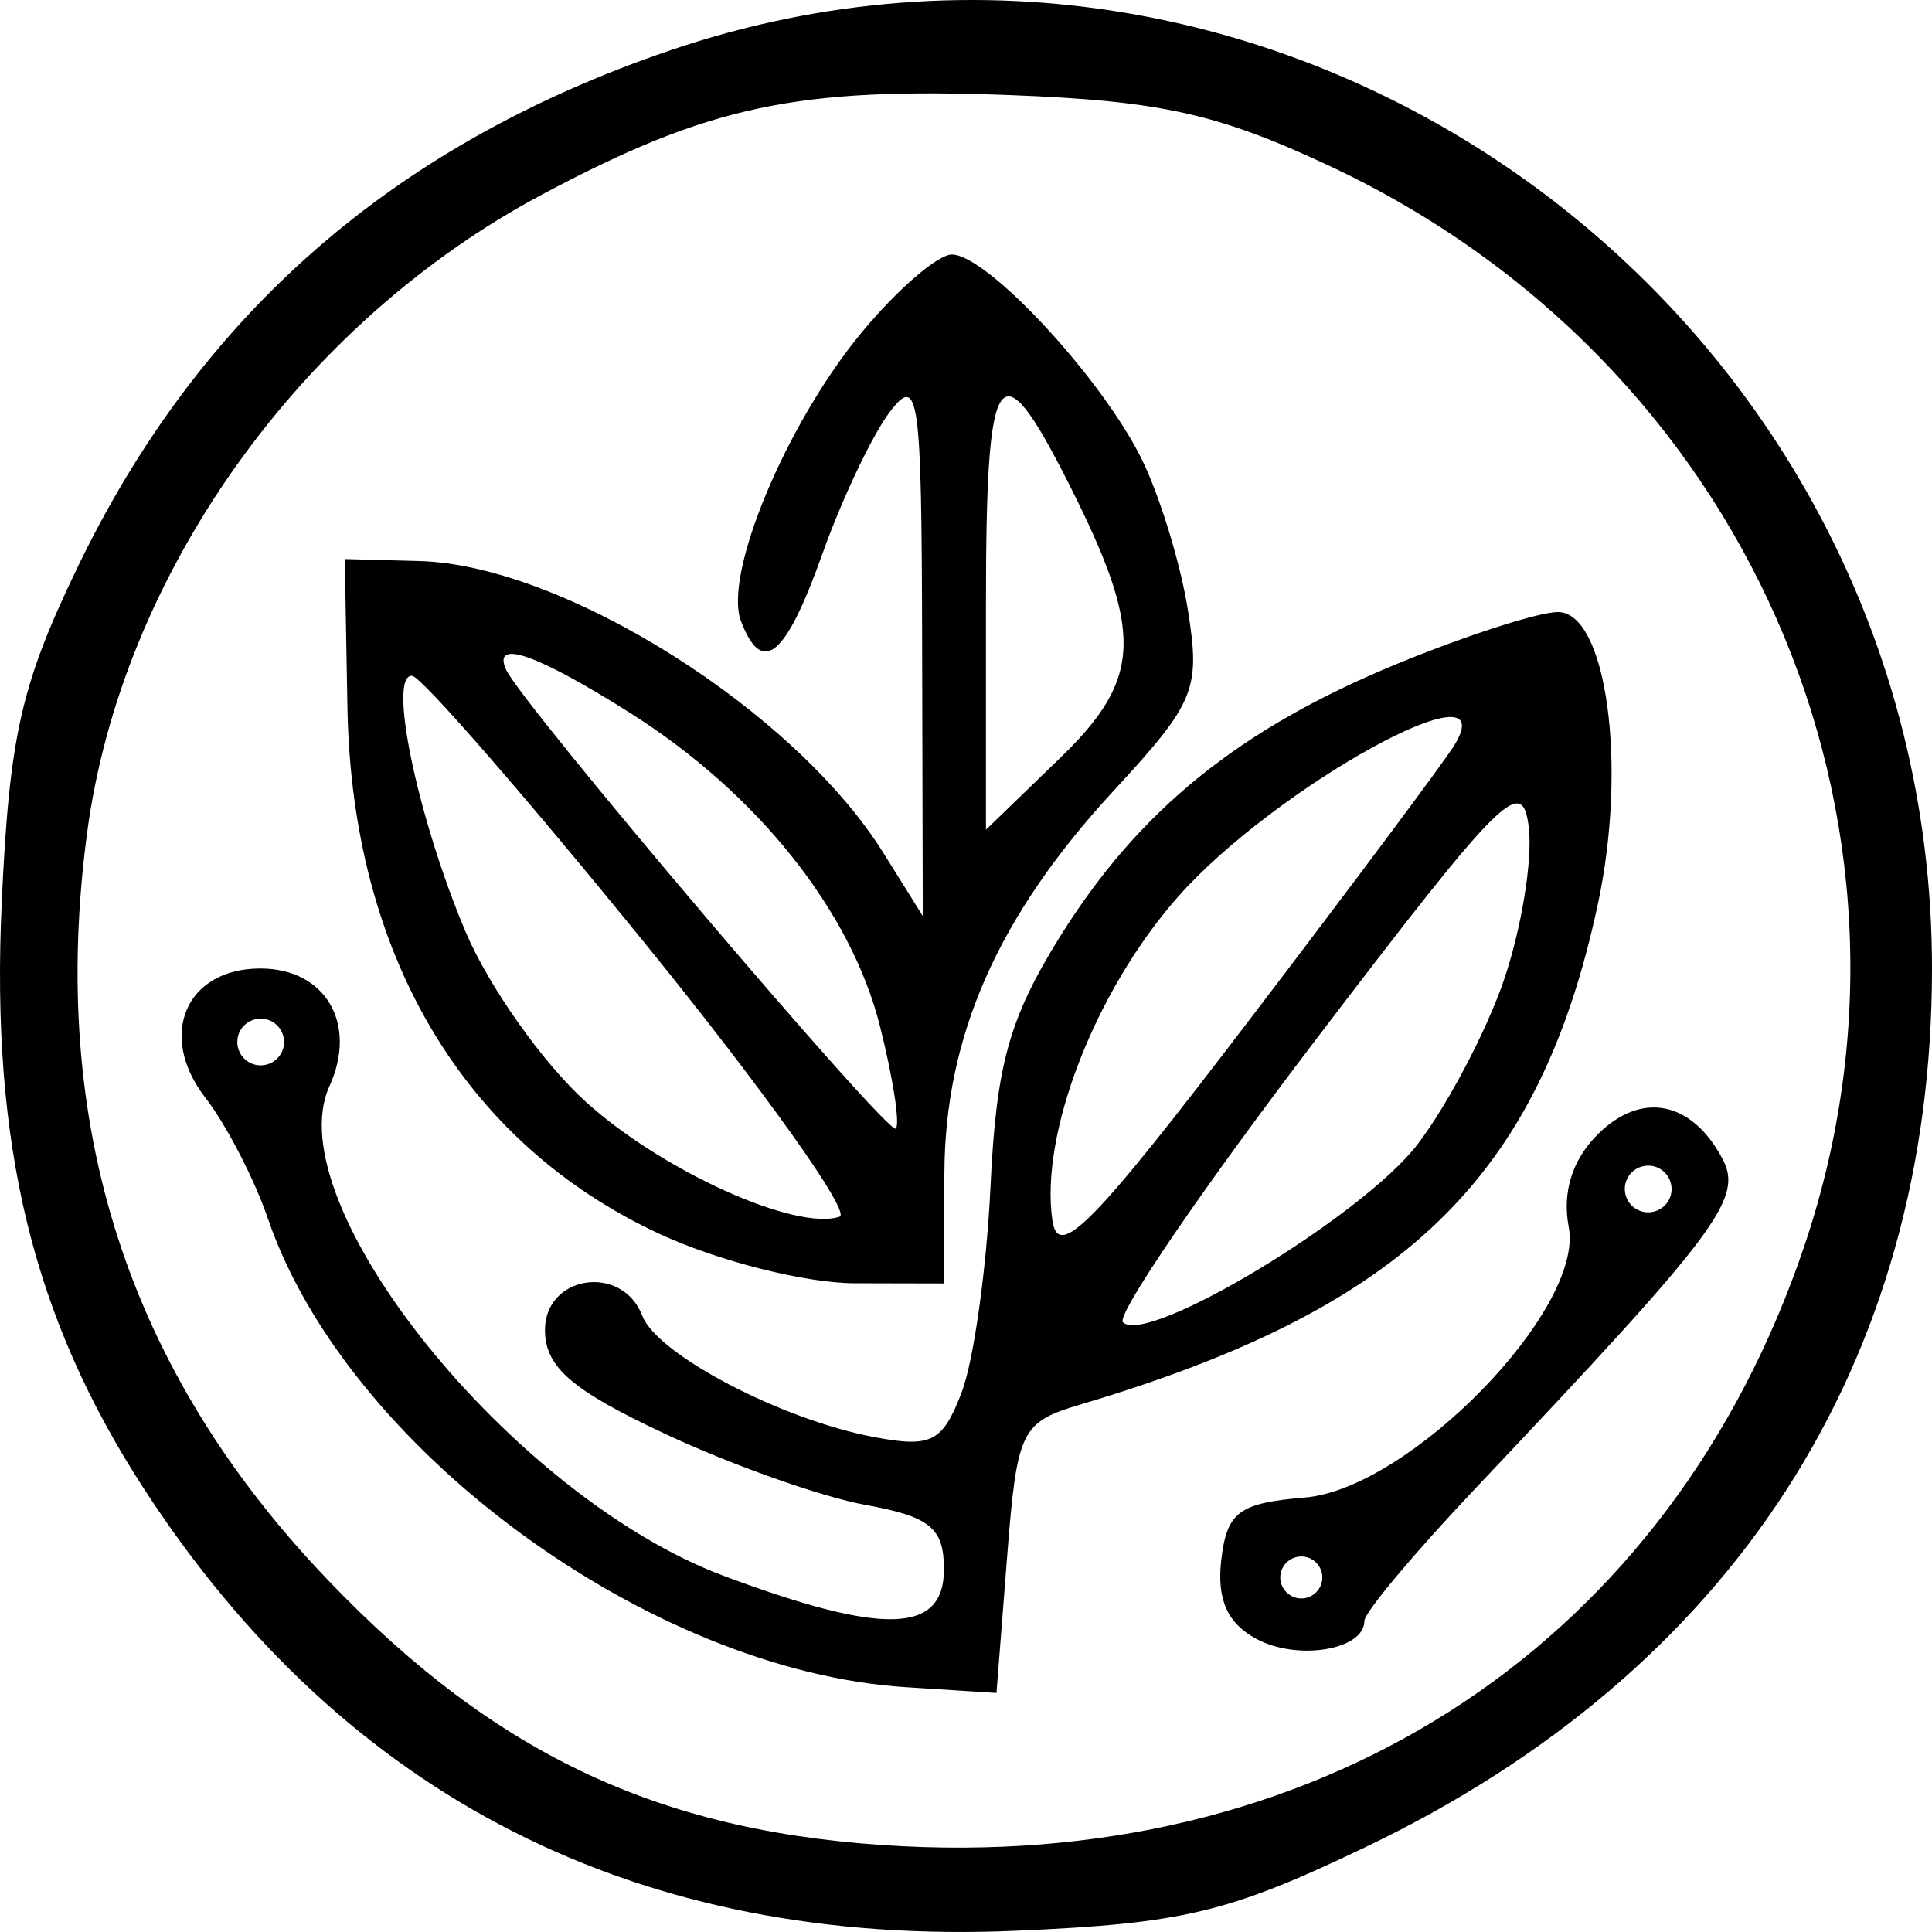 <svg width="48" height="48" viewBox="0 0 48 48" fill="none" xmlns="http://www.w3.org/2000/svg">
<path fill-rule="evenodd" clip-rule="evenodd" d="M16.65 1.251C9.788 3.588 4.953 7.809 1.917 14.114C0.52 17.015 0.233 18.289 0.043 22.415C-0.233 28.428 0.809 32.727 3.577 36.989C8.57 44.676 15.876 48.379 25.243 47.969C29.402 47.788 30.519 47.521 33.916 45.896C43.054 41.525 48 33.858 48 24.062C48 7.74 31.929 -3.953 16.65 1.251ZM33.008 4.111C43.366 8.952 48.398 20.374 44.831 30.948C41.526 40.748 33.058 46.396 22.458 45.871C16.5 45.576 12.345 43.651 8.121 39.228C3.164 34.037 1.205 27.946 2.162 20.705C3.013 14.272 7.458 8.033 13.473 4.83C17.622 2.622 19.801 2.159 25.109 2.363C28.828 2.506 30.243 2.819 33.008 4.111ZM21.396 8.274C19.524 10.543 17.966 14.278 18.41 15.434C18.938 16.809 19.518 16.328 20.433 13.758C20.918 12.395 21.671 10.811 22.105 10.237C22.825 9.288 22.898 9.806 22.91 15.976L22.926 22.758L21.949 21.193C19.738 17.648 13.996 14.036 10.42 13.939L8.566 13.889L8.632 17.581C8.742 23.713 11.513 28.389 16.379 30.653C17.83 31.328 20.009 31.88 21.232 31.882L23.452 31.887L23.463 29.148C23.477 25.739 24.793 22.762 27.657 19.658C29.702 17.443 29.829 17.132 29.51 15.138C29.321 13.96 28.795 12.258 28.34 11.356C27.319 9.33 24.516 6.324 23.649 6.324C23.295 6.324 22.281 7.202 21.396 8.274ZM26.529 11.968C28.422 15.704 28.391 16.844 26.34 18.83L24.496 20.614V15.004C24.496 9.034 24.807 8.569 26.529 11.968ZM34.73 16.485C30.799 18.099 28.297 20.122 26.337 23.268C25.071 25.302 24.752 26.45 24.609 29.478C24.512 31.52 24.189 33.827 23.889 34.603C23.413 35.836 23.137 35.974 21.701 35.701C19.404 35.265 16.328 33.652 15.959 32.692C15.457 31.385 13.526 31.68 13.54 33.061C13.55 33.974 14.217 34.545 16.544 35.633C18.188 36.402 20.416 37.191 21.493 37.387C23.11 37.68 23.452 37.959 23.452 38.988C23.452 40.592 21.953 40.636 17.981 39.152C12.732 37.19 6.857 29.896 8.184 26.989C8.892 25.436 8.087 24.062 6.469 24.062C4.615 24.062 3.905 25.721 5.099 27.267C5.621 27.943 6.322 29.296 6.655 30.273C8.607 35.984 16.133 41.512 22.51 41.918L24.757 42.061L25.019 38.71C25.267 35.527 25.358 35.337 26.847 34.894C34.901 32.5 38.236 29.275 39.697 22.47C40.44 19.012 39.913 15.188 38.697 15.206C38.212 15.212 36.427 15.788 34.73 16.485ZM15.677 17.727C18.821 19.719 21.141 22.631 21.862 25.492C22.188 26.784 22.365 27.93 22.256 28.039C22.069 28.226 12.943 17.477 12.57 16.631C12.23 15.86 13.355 16.257 15.677 17.727ZM16.024 23.437C18.978 27.075 21.154 30.131 20.86 30.228C19.771 30.591 16.464 29.097 14.567 27.386C13.489 26.414 12.139 24.505 11.565 23.145C10.37 20.312 9.626 16.742 10.24 16.791C10.468 16.808 13.071 19.799 16.024 23.437ZM36.144 18.498C35.914 18.882 33.611 21.97 31.025 25.36C27.15 30.442 26.293 31.314 26.147 30.326C25.83 28.172 27.206 24.62 29.26 22.289C31.669 19.555 37.401 16.399 36.144 18.498ZM37.366 24.344C36.934 25.61 35.967 27.45 35.218 28.432C33.856 30.214 28.497 33.449 27.898 32.85C27.724 32.677 29.884 29.513 32.699 25.82C37.35 19.716 37.83 19.239 37.984 20.573C38.076 21.38 37.798 23.077 37.366 24.344ZM6.971 26.193C6.803 26.465 6.443 26.55 6.171 26.382C5.899 26.214 5.814 25.855 5.982 25.583C6.15 25.311 6.51 25.226 6.782 25.394C7.054 25.562 7.14 25.921 6.971 26.193ZM39.692 28.186C39.06 28.818 38.809 29.622 38.975 30.487C39.366 32.532 35.016 36.99 32.417 37.206C30.777 37.342 30.48 37.566 30.341 38.765C30.229 39.737 30.496 40.334 31.217 40.719C32.245 41.269 33.898 40.992 33.898 40.27C33.898 40.064 35.131 38.591 36.64 36.996C42.731 30.557 43.32 29.77 42.787 28.776C42.02 27.345 40.772 27.108 39.692 28.186ZM41.444 29.845C41.275 30.117 40.916 30.202 40.643 30.034C40.371 29.866 40.286 29.506 40.454 29.235C40.622 28.963 40.982 28.878 41.254 29.046C41.526 29.214 41.612 29.573 41.444 29.845ZM32.853 39.191C32.853 39.478 32.618 39.713 32.331 39.713C32.044 39.713 31.808 39.478 31.808 39.191C31.808 38.904 32.044 38.67 32.331 38.67C32.618 38.67 32.853 38.904 32.853 39.191Z" fill="black"/>
</svg>
